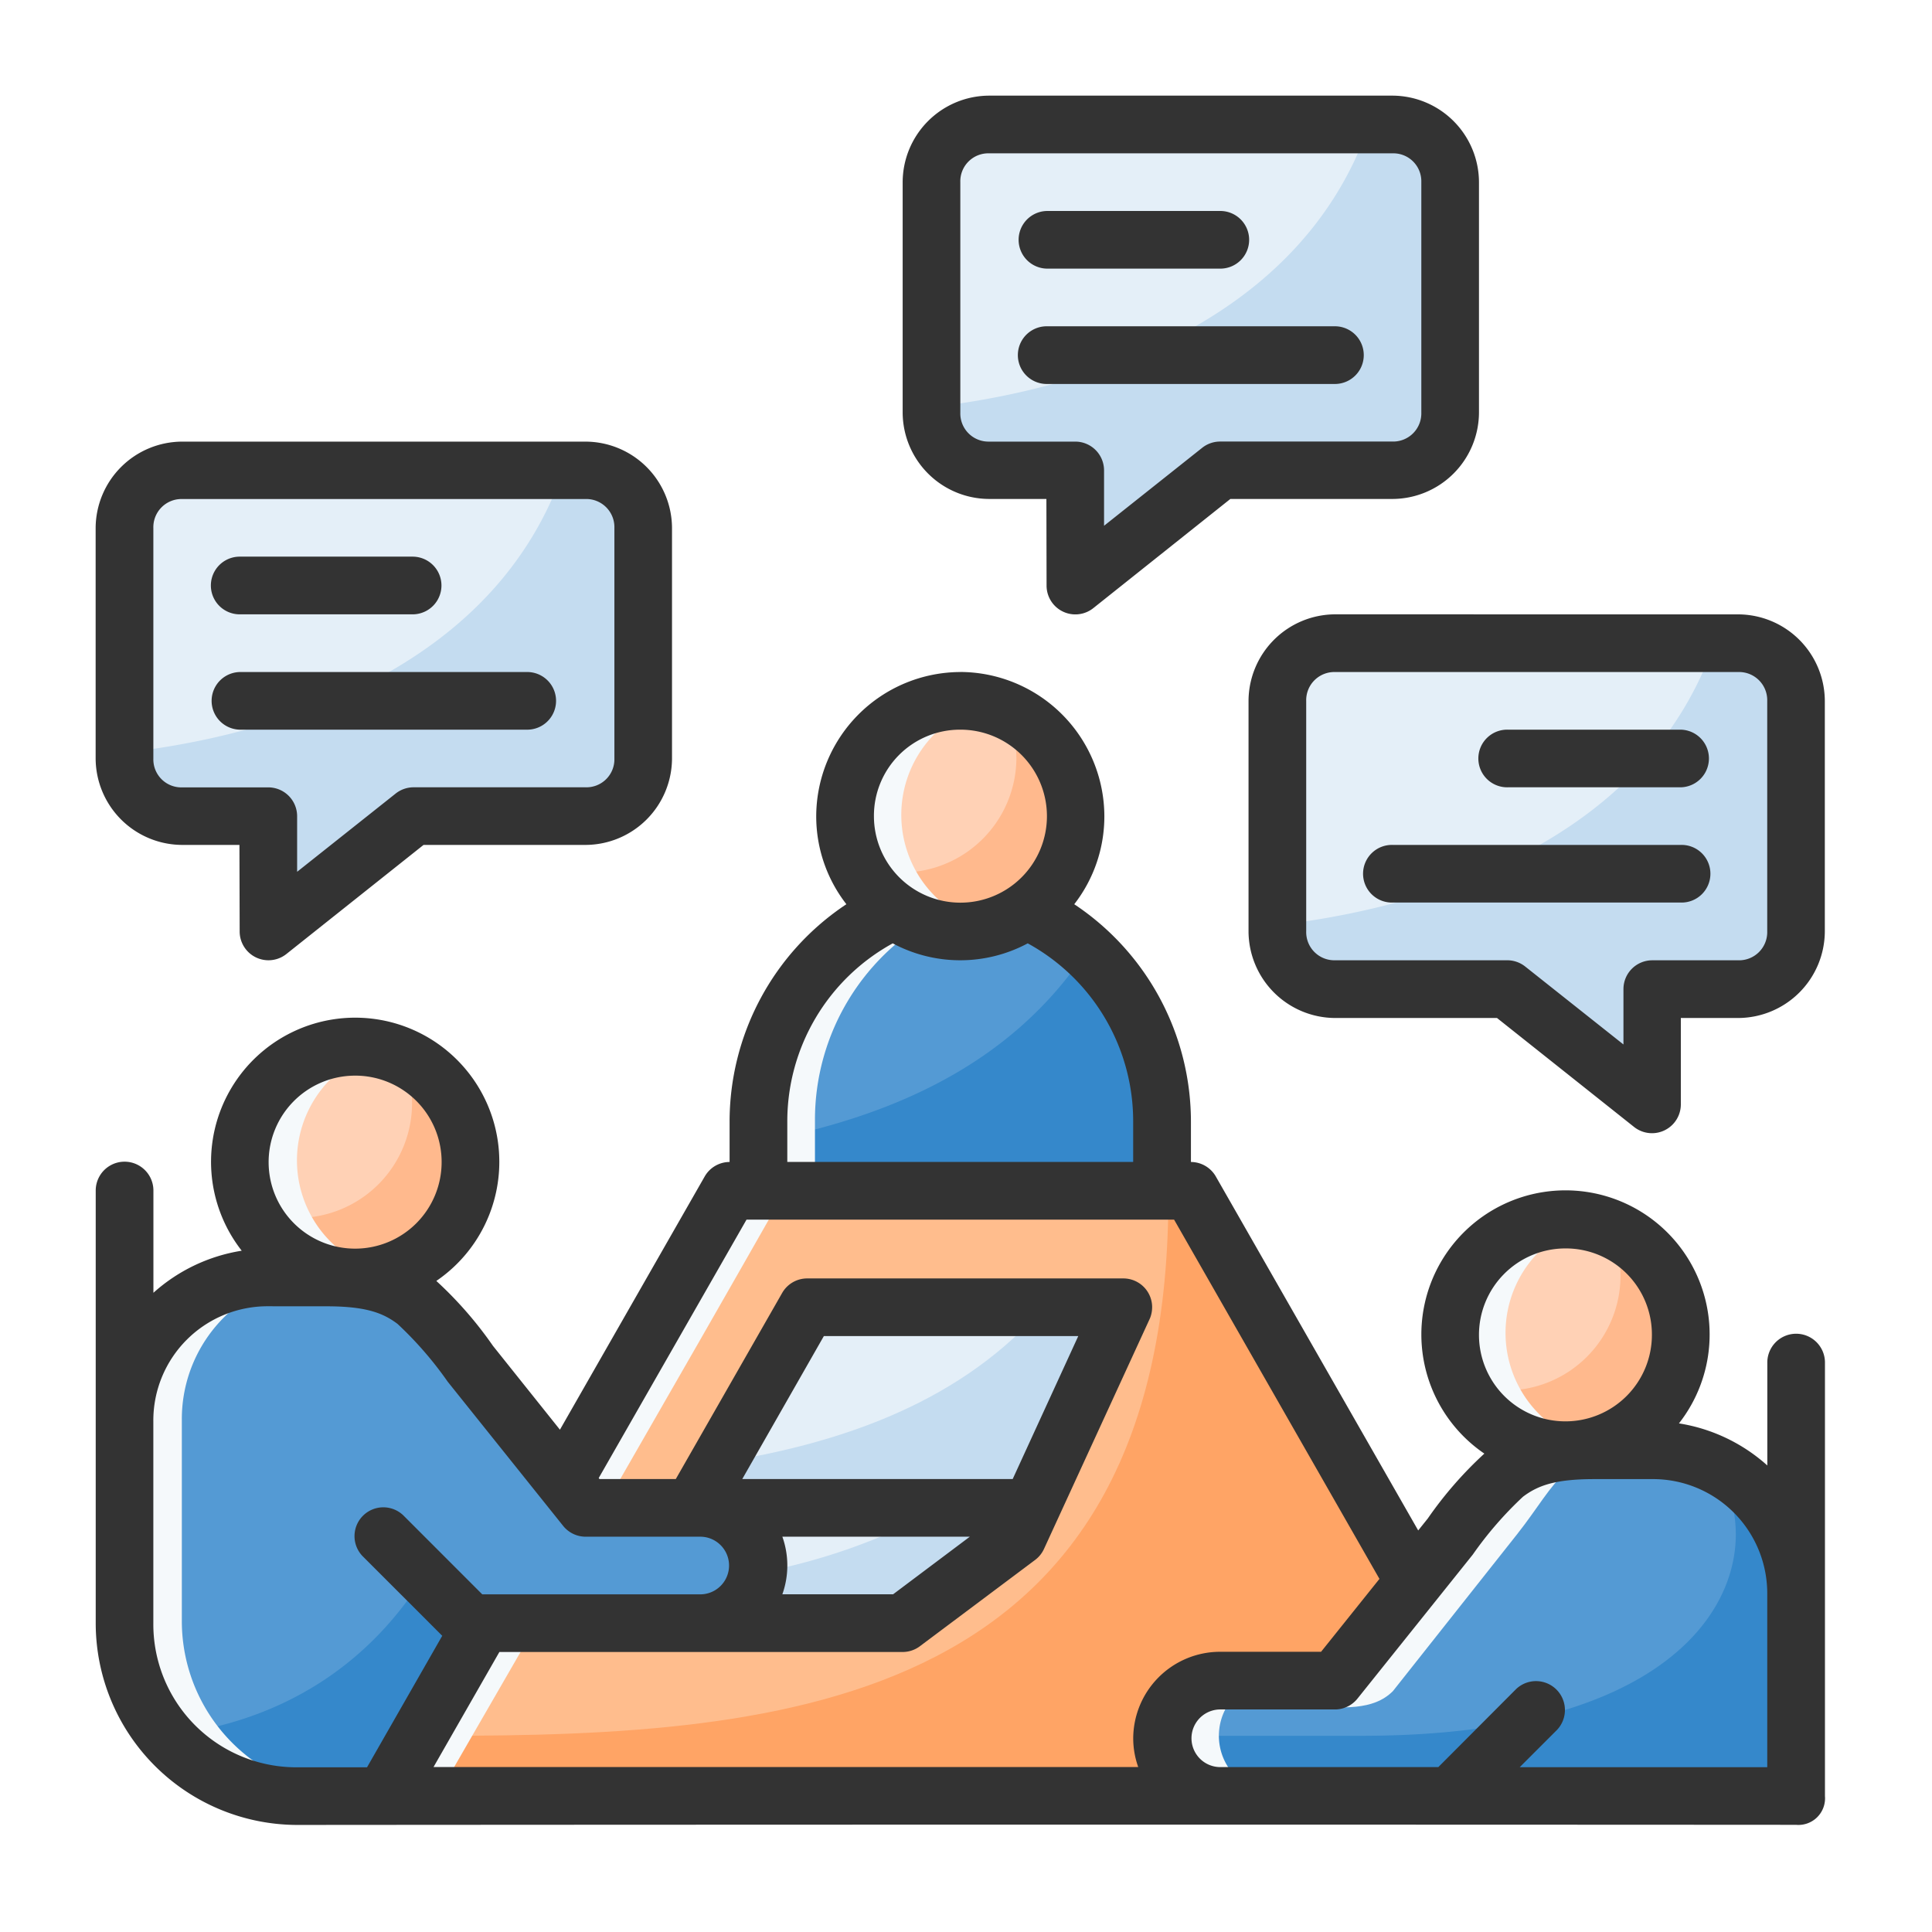 <svg xmlns="http://www.w3.org/2000/svg" width="101" height="101" viewBox="0 0 101 101">
  <g id="Grupo_88585" data-name="Grupo 88585" transform="translate(-749 -1749)">
    <g id="layer1" transform="translate(753.47 1753.47)">
      <path id="path959" d="M13.887,15.279A6.017,6.017,0,1,1,7.87,9.261,6.017,6.017,0,0,1,13.887,15.279Z" transform="translate(6.195 40.914)" fill="#ffd1b5"/>
      <path id="path961" d="M1.947,17.312A6.013,6.013,0,1,0,9.892,9.356a6.006,6.006,0,0,1-7.945,7.957Z" transform="translate(6.641 41.354)" fill="#ffb98d"/>
      <path id="path963" d="M7.87,21.3a6.017,6.017,0,0,0,1.507-.2A6.01,6.01,0,0,1,9.371,9.458,6.015,6.015,0,1,0,7.87,21.3Z" transform="translate(6.195 40.914)" fill="#f5f9fb"/>
      <path id="circle8392" d="M25,16.865a6.017,6.017,0,1,1-6.017-6.017A6.017,6.017,0,0,1,25,16.865Z" transform="translate(58.263 48.347)" fill="#ffd1b5"/>
      <path id="path8394" d="M13.059,18.9A6.013,6.013,0,1,0,21,10.942,6.006,6.006,0,0,1,13.059,18.9Z" transform="translate(58.708 48.788)" fill="#ffb98d"/>
      <path id="path8396" d="M18.981,22.883a6.017,6.017,0,0,0,1.507-.2,6.01,6.01,0,0,1-.006-11.641,6.015,6.015,0,1,0-1.5,11.838Z" transform="translate(58.263 48.347)" fill="#f5f9fb"/>
      <path id="path8360" d="M.794,17.478v4.513A9.006,9.006,0,0,0,9.82,31.017h6.017l7.522-13.539h-1.5l-6.017-4.513Z" transform="translate(1.236 58.265)" fill="#549ad4"/>
      <path id="path8328" d="M24.863,3.969a3,3,0,0,1,3.009,3.009V19.012a3,3,0,0,1-3.009,3.009H15.877L8.314,28.038,8.3,22.021H3.8A3,3,0,0,1,.794,19.012V6.977A3,3,0,0,1,3.8,3.969Z" transform="translate(1.236 16.113)" fill="#e4eff8"/>
      <path id="path8339" d="M23.756,3.969C19.818,15.394,6.678,18.106.794,18.763v.25A3,3,0,0,0,3.8,22.021H8.3l.012,6.017,7.56-6.017h8.988a3,3,0,0,0,3.009-3.009V6.977a3,3,0,0,0-3.009-3.009Z" transform="translate(1.236 16.113)" fill="#c4dcf0"/>
      <path id="path8330" d="M32.272.794A3,3,0,0,1,35.28,3.8V15.837a3,3,0,0,1-3.009,3.009H23.285l-7.562,6.017-.011-6.017h-4.5A3,3,0,0,1,8.2,15.837V3.8A3,3,0,0,1,11.21.794Z" transform="translate(35.949 1.236)" fill="#e4eff8"/>
      <path id="path8346" d="M31.164.794C27.226,12.219,14.086,14.931,8.2,15.588v.25a3,3,0,0,0,3.009,3.009h4.5l.012,6.017,7.56-6.017h8.988a3,3,0,0,0,3.009-3.009V3.8A3,3,0,0,0,32.272.794Z" transform="translate(35.949 1.236)" fill="#c4dcf0"/>
      <path id="path8332" d="M14.386,5.556a3,3,0,0,0-3.009,3.009V20.6a3,3,0,0,0,3.009,3.009h8.987l7.562,6.017.011-6.017h4.5A3,3,0,0,0,38.455,20.6V8.565a3,3,0,0,0-3.008-3.009Z" transform="translate(50.827 23.552)" fill="#e4eff8"/>
      <path id="path8334" d="M34.339,5.556C30.4,16.981,17.261,19.693,11.377,20.35v.25a3,3,0,0,0,3.009,3.009h8.988l7.56,6.017.012-6.017h4.5A3,3,0,0,0,38.456,20.6V8.565a3,3,0,0,0-3.009-3.009Z" transform="translate(50.827 23.552)" fill="#c4dcf0"/>
      <path id="circle8314" d="M19.443,12.1a6.017,6.017,0,1,1-6.017-6.017A6.017,6.017,0,0,1,19.443,12.1Z" transform="translate(32.23 26.031)" fill="#ffd1b5"/>
      <path id="path8307" d="M27.676,19.012v3.569H6.615V19.012A12.105,12.105,0,0,1,13.326,8.127l7.422-.1a12.1,12.1,0,0,1,6.927,10.989Z" transform="translate(28.511 35.11)" fill="#549ad4"/>
      <path id="path8282" d="M45.3,10.583H21.227C15.261,21.085,9.214,31.54,3.175,42H63.349C57.257,31.571,51.291,21.069,45.3,10.583Z" transform="translate(12.394 47.107)" fill="#ffbd8d"/>
      <path id="path8284" d="M44.216,10.583C44.4,37.662,24.236,39.166,6.184,39.166l-.961-.72Q4.2,40.222,3.175,42H63.349C57.257,31.569,51.291,21.069,45.3,10.583Z" transform="translate(12.394 47.107)" fill="#ffa465"/>
      <path id="path8350" d="M21.227,10.583C15.261,21.085,9.214,31.539,3.175,42H6.184c6.039-10.46,12.086-20.914,18.052-31.415Z" transform="translate(12.394 47.107)" fill="#f5f9fb"/>
      <path id="path8300" d="M6.5,19.511V13.494H21.166l-.4,1.5-6.084,4.513Z" transform="translate(27.968 60.745)" fill="#e4eff8"/>
      <path id="path8368" d="M16.765,13.334c-3.5,10.007-11,12.411-15.572,12.907a8.988,8.988,0,0,0,6.758,3.047h6.017L21.49,15.749h-1.5Z" transform="translate(3.105 59.994)" fill="#3588cb"/>
      <path id="path8358" d="M.794,27.925V18.9a7.505,7.505,0,0,1,7.522-7.522h3.009c4.513,0,5.327,1.769,7.522,4.513l6.017,7.522h6.017a3.009,3.009,0,1,1,0,6.017H18.846l-4.513-4.513Z" transform="translate(1.236 50.827)" fill="#549ad4"/>
      <path id="path8302" d="M16.95,13.494A31.986,31.986,0,0,1,6.5,17.137v2.374h8.18L20.764,15l.4-1.5Z" transform="translate(27.968 60.745)" fill="#c4dcf0"/>
      <path id="path8411" d="M8.316,11.377A7.505,7.505,0,0,0,.794,18.9v10.53A9.006,9.006,0,0,0,9.82,38.455h3.009A9.006,9.006,0,0,1,3.8,29.429V18.9a7.505,7.505,0,0,1,7.522-7.522Z" transform="translate(1.236 50.827)" fill="#f5f9fb"/>
      <path id="path8375" d="M32.884,12.965c-4.513,0-5.327,1.769-7.522,4.513L19.345,25H13.327a3.009,3.009,0,1,0,0,6.017H41.91a1.5,1.5,0,0,0,1.5-1.5V20.486a7.505,7.505,0,0,0-7.522-7.522Z" transform="translate(45.868 58.265)" fill="#549ad4"/>
      <path id="path8387" d="M39.469,13.129a7.459,7.459,0,0,1,.937,3.576c0,4.513-4.513,10.53-19.557,10.53H10.319a3,3,0,0,0,3.009,3.009H41.91a1.5,1.5,0,0,0,1.5-1.5V19.714a7.475,7.475,0,0,0-3.946-6.584Z" transform="translate(45.868 59.038)" fill="#3588cb"/>
      <path id="path8421" d="M26.375,12.965c-4.513,0-5.327,1.769-7.522,4.513L11.708,26.5c1.615.014,3.211.224,4.263-.827l6.491-8.2c2.181-2.755,2.409-4.513,6.922-4.513Z" transform="translate(52.376 58.265)" fill="#f5f9fb"/>
      <path id="path8416" d="M13.327,15.081a3.009,3.009,0,1,0,0,6.017h3.009a3.009,3.009,0,0,1,0-6.017Z" transform="translate(45.868 68.184)" fill="#f5f9fb"/>
      <path id="path8309" d="M23.821,8.394c-3.916,5.912-10.161,8.694-17.206,10v2.453H27.676v-3.57a12.108,12.108,0,0,0-3.855-8.879Z" transform="translate(28.511 36.848)" fill="#3588cb"/>
      <path id="path8355" d="M20.747,8.023l-7.422.106A12.1,12.1,0,0,0,6.615,19.012v3.57H9.623v-3.57A12.1,12.1,0,0,1,16.334,8.129l4.487-.065c-.026-.012-.048-.029-.073-.041Z" transform="translate(28.511 35.109)" fill="#f5f9fb"/>
      <path id="path8289" d="M6.021,22.009l5.92-10.358h16.5L23.68,22.009Z" transform="translate(25.729 52.114)" fill="#e4eff8"/>
      <path id="path8293" d="M24.446,11.652c-4.235,4.939-10.419,7.21-17.224,8.256l-1.2,2.1H23.682l4.76-10.357Z" transform="translate(25.729 52.115)" fill="#c4dcf0"/>
      <path id="circle8318" d="M15.989,8.653A6.008,6.008,0,0,1,7.5,14.136a6.013,6.013,0,1,0,7.945-7.957,6.017,6.017,0,0,1,.541,2.474Z" transform="translate(32.676 26.472)" fill="#ffb98d"/>
      <path id="circle8323" d="M7.408,12.1a6,6,0,0,0,7.525,5.821,6.01,6.01,0,0,1-.006-11.641A6,6,0,0,0,7.408,12.1Z" transform="translate(32.23 26.031)" fill="#f5f9fb"/>
      <path id="Ic_12" d="M47.233.53a4.536,4.536,0,0,0-4.514,4.517V17.1a4.534,4.534,0,0,0,4.514,4.514h3l.009,4.529a1.505,1.505,0,0,0,2.445,1.177l7.163-5.706H68.33A4.536,4.536,0,0,0,72.847,17.1V5.047A4.539,4.539,0,0,0,68.33.53Zm0,3.016h21.1a1.462,1.462,0,0,1,1.5,1.5V17.1a1.472,1.472,0,0,1-1.5,1.513h-9a1.51,1.51,0,0,0-.948.321l-5.138,4.082v-2.9a1.506,1.506,0,0,0-1.5-1.5H47.233a1.472,1.472,0,0,1-1.5-1.513V5.047A1.462,1.462,0,0,1,47.233,3.546ZM50.249,6.56a1.507,1.507,0,0,0,0,3.013h9.037a1.507,1.507,0,1,0,0-3.013Zm0,6.027a1.508,1.508,0,0,0,0,3.016H65.316a1.508,1.508,0,0,0,0-3.016Zm-45.2,6.03A4.536,4.536,0,0,0,.53,23.131V35.188A4.539,4.539,0,0,0,5.047,39.7h3l.012,4.526A1.506,1.506,0,0,0,10.506,45.4L17.672,39.7h8.475a4.536,4.536,0,0,0,4.514-4.517V23.131a4.534,4.534,0,0,0-4.514-4.514Zm0,3h21.1a1.472,1.472,0,0,1,1.5,1.513V35.188a1.462,1.462,0,0,1-1.5,1.5h-9a1.507,1.507,0,0,0-.945.335l-5.141,4.082V38.192a1.508,1.508,0,0,0-1.5-1.5H5.047a1.462,1.462,0,0,1-1.5-1.5V23.131A1.472,1.472,0,0,1,5.047,21.618Zm3.013,3.013a1.508,1.508,0,0,0,0,3.016H17.1a1.508,1.508,0,1,0,0-3.016Zm57.255,3.016A4.544,4.544,0,0,0,60.8,32.174V44.219a4.546,4.546,0,0,0,4.514,4.529h8.475l7.163,5.694A1.508,1.508,0,0,0,83.4,53.274V48.748h3.013a4.546,4.546,0,0,0,4.514-4.529V32.174a4.544,4.544,0,0,0-4.514-4.526ZM8.061,30.662a1.507,1.507,0,0,0,0,3.013h15.07a1.507,1.507,0,0,0,0-3.013Zm37.671,0A7.558,7.558,0,0,0,38.2,38.2a7.478,7.478,0,0,0,1.577,4.6,13.644,13.644,0,0,0-6.106,11.406v2.069a1.506,1.506,0,0,0-1.3.756l-7.569,13.24L21.3,65.887a20.31,20.31,0,0,0-2.96-3.393,7.535,7.535,0,1,0-10.173-1.58,9.017,9.017,0,0,0-4.617,2.2V57.768a1.508,1.508,0,1,0-3.016,0v22.6s0,.008,0,.012,0,.005,0,.009A10.552,10.552,0,0,0,11.074,90.933q39.16-.029,78.344-.006a1.391,1.391,0,0,0,1.516-1.5V66.8a1.507,1.507,0,1,0-3.013,0v5.341a9.017,9.017,0,0,0-4.62-2.2,7.535,7.535,0,1,0-10.173,1.58,20.287,20.287,0,0,0-2.958,3.393l-.5.624L59.089,57.032a1.506,1.506,0,0,0-1.3-.756V54.207a13.655,13.655,0,0,0-6.1-11.406,7.482,7.482,0,0,0,1.574-4.6,7.561,7.561,0,0,0-7.531-7.542Zm19.584,0h21.1a1.472,1.472,0,0,1,1.5,1.513V44.219a1.472,1.472,0,0,1-1.5,1.513H81.9a1.506,1.506,0,0,0-1.5,1.5v2.9L75.26,46.055a1.506,1.506,0,0,0-.945-.324h-9a1.472,1.472,0,0,1-1.5-1.513V32.174A1.472,1.472,0,0,1,65.316,30.662ZM45.732,33.675A4.522,4.522,0,1,1,41.217,38.2,4.5,4.5,0,0,1,45.732,33.675Zm28.628,0a1.507,1.507,0,1,0,0,3.013H83.4a1.507,1.507,0,0,0,0-3.013ZM68.333,39.7a1.507,1.507,0,1,0,0,3.013H83.4a1.507,1.507,0,1,0,0-3.013ZM42.2,44.846a7.481,7.481,0,0,0,7.057,0,10.6,10.6,0,0,1,5.512,9.358v2.069H36.688V54.207A10.613,10.613,0,0,1,42.2,44.846ZM18.617,56.276a4.522,4.522,0,1,1-4.586-4.514A4.513,4.513,0,0,1,18.617,56.276Zm37.144,7.6a1.506,1.506,0,0,0-1.5-1.513H37.733a1.507,1.507,0,0,0-1.312.756L30.859,72.85h-3.99l-.041-.05,7.728-13.51H56.909L67.644,78.07l-3.052,3.811H59.286a4.544,4.544,0,0,0-4.514,4.526,4.443,4.443,0,0,0,.262,1.5l-36.841,0,3.443-6.015,10.576,0H42.718a1.506,1.506,0,0,0,.9-.3l6.027-4.514a1.5,1.5,0,0,0,.465-.58l5.54-12.057a1.52,1.52,0,0,0,.11-.565Zm26.126,1.433a4.52,4.52,0,1,1-4.573-4.514A4.5,4.5,0,0,1,81.887,65.307Zm-69.3-1.489c2.063,0,2.958.342,3.726.921a19.052,19.052,0,0,1,2.625,3.025l6.03,7.531a1.509,1.509,0,0,0,1.18.568h6.027a1.507,1.507,0,0,1,0,3.013H20.741L16.66,74.795a1.507,1.507,0,1,0-2.125,2.136l4.114,4.114L14.717,87.92H11.074a7.477,7.477,0,0,1-7.528-7.531s0-.005,0-.009,0-.008,0-.012V69.833a5.971,5.971,0,0,1,6.027-6.015ZM38.6,65.375h13.3L48.471,72.85H34.334ZM74.977,87.914l1.951-1.951a1.511,1.511,0,0,0-2.136-2.136l-4.07,4.082H59.286a1.507,1.507,0,0,1,0-3.013h6.03a1.509,1.509,0,0,0,1.18-.568L72.523,76.8a19.059,19.059,0,0,1,2.625-3.025c.768-.579,1.663-.921,3.726-.921h3.013a5.974,5.974,0,0,1,6.03,6.015v9.046ZM36.427,75.863h9.805l-4.014,3.013H36.429a4.489,4.489,0,0,0,0-3.013Z" transform="translate(0 0)" fill="#333"/>
    </g>
    <rect id="Rectángulo_26083" data-name="Rectángulo 26083" width="101" height="101" transform="translate(749 1749)" fill="none"/>
  </g>
</svg>
